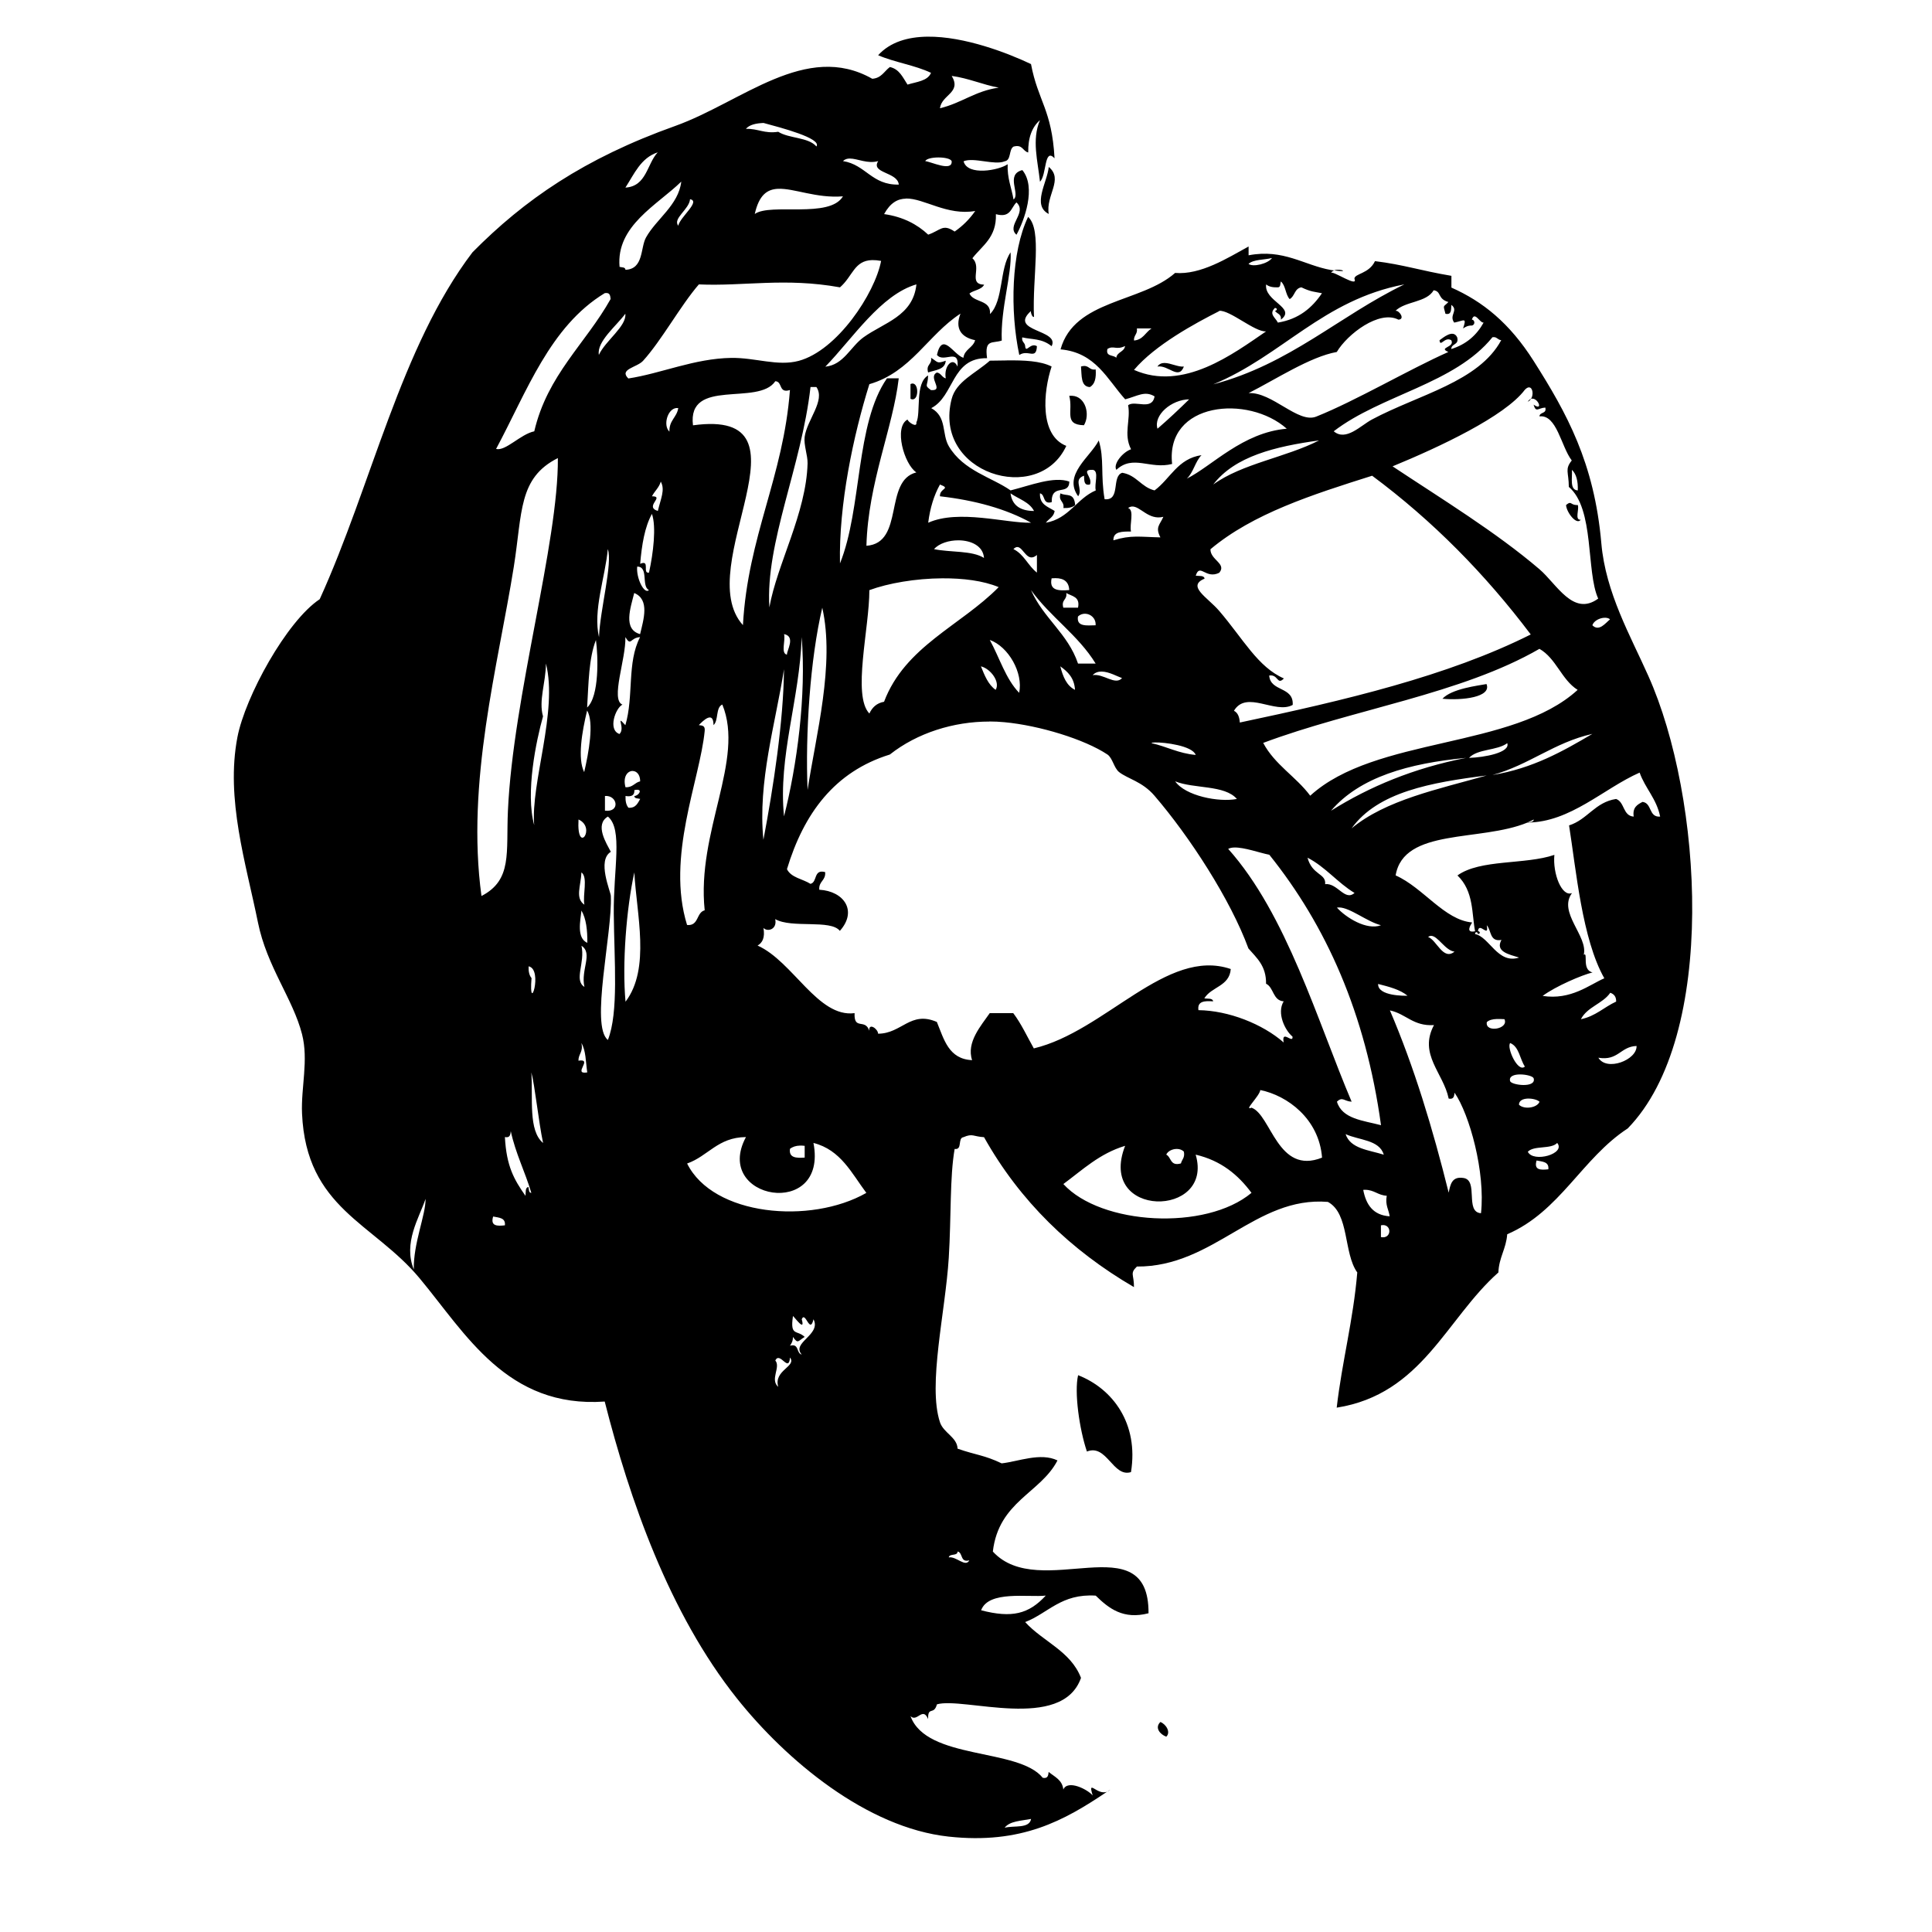 <?xml version="1.0" encoding="UTF-8" standalone="no"?>
<!-- Created with Inkscape (http://www.inkscape.org/) -->
<svg xmlns:dc="http://purl.org/dc/elements/1.1/" xmlns:cc="http://creativecommons.org/ns#" xmlns:rdf="http://www.w3.org/1999/02/22-rdf-syntax-ns#" xmlns:svg="http://www.w3.org/2000/svg" xmlns="http://www.w3.org/2000/svg" version="1.0" width="100%" height="100%" viewBox="0 0 48 48" id="Layer_1" xml:space="preserve" style="overflow:visible">
<defs id="defs261" />
<path d="m 23.042,0.911 c -0.483,0.006 -0.924,0.130 -1.225,0.461 0.406,0.177 0.919,0.248 1.314,0.438 -0.086,0.206 -0.362,0.222 -0.584,0.292 C 22.431,1.927 22.348,1.718 22.109,1.665 21.969,1.768 21.899,1.942 21.671,1.957 20.024,1.022 18.430,2.536 16.779,3.128 14.511,3.936 13.025,4.968 11.739,6.268 9.951,8.619 9.237,12.043 7.943,14.887 7.122,15.432 6.091,17.310 5.898,18.318 c -0.294,1.536 0.212,3.129 0.511,4.601 0.222,1.097 0.869,1.894 1.095,2.775 0.166,0.649 -0.028,1.320 0,1.972 0.104,2.359 1.771,2.712 2.919,4.090 1.148,1.378 2.173,3.236 4.601,3.065 0.616,2.421 1.596,5.256 3.286,7.377 1.220,1.531 3.219,3.211 5.259,3.432 1.808,0.196 2.871,-0.397 3.937,-1.116 -0.248,0.102 -0.492,-0.336 -0.358,0.093 -0.138,-0.158 -0.625,-0.397 -0.730,-0.146 -0.025,-0.242 -0.218,-0.316 -0.365,-0.438 -0.008,0.089 -0.021,0.172 -0.146,0.146 -0.601,-0.749 -2.888,-0.435 -3.286,-1.533 0.163,0.165 0.301,-0.246 0.438,0.073 -0.009,-0.330 0.142,-0.083 0.219,-0.365 0.653,-0.192 3.107,0.687 3.579,-0.657 -0.256,-0.668 -0.947,-0.902 -1.387,-1.387 0.578,-0.225 0.895,-0.711 1.753,-0.657 0.327,0.321 0.687,0.600 1.312,0.438 0.013,-2.236 -2.710,-0.267 -3.868,-1.533 0.145,-1.247 1.186,-1.451 1.606,-2.264 -0.422,-0.204 -0.976,0.028 -1.387,0.073 -0.435,-0.208 -0.630,-0.203 -1.095,-0.365 -0.011,-0.286 -0.350,-0.390 -0.438,-0.657 -0.307,-0.931 0.135,-2.733 0.219,-4.088 0.063,-1.027 0.023,-2.001 0.146,-2.702 0.201,0.031 0.068,-0.272 0.219,-0.292 0.231,-0.100 0.244,-0.015 0.511,0 0.892,1.590 2.156,2.811 3.725,3.725 0.003,-0.317 -0.109,-0.335 0.073,-0.511 1.914,0.011 2.942,-1.752 4.745,-1.606 0.538,0.289 0.384,1.271 0.730,1.753 -0.100,1.190 -0.377,2.203 -0.511,3.359 2.123,-0.335 2.714,-2.204 4.017,-3.359 0.014,-0.374 0.193,-0.586 0.219,-0.949 1.310,-0.563 1.859,-1.890 2.994,-2.629 2.242,-2.299 1.860,-8.240 0.511,-11.246 C 40.513,15.804 39.892,14.730 39.785,13.500 39.610,11.494 38.926,10.265 38.105,8.971 37.500,8.017 36.833,7.489 36.060,7.145 l 0,-0.292 C 35.288,6.723 34.868,6.574 34.161,6.488 c -0.150,0.319 -0.511,0.306 -0.511,0.438 0.106,0.235 -0.542,-0.213 -0.584,-0.146 0.019,-0.030 0.050,-0.050 0.084,-0.061 -0.028,-0.004 -0.048,-0.005 -0.084,-0.011 -0.664,-0.117 -1.179,-0.532 -2.045,-0.365 l 0,-0.219 c -0.524,0.287 -1.191,0.710 -1.826,0.657 -0.839,0.743 -2.503,0.660 -2.846,1.899 0.871,0.078 1.157,0.741 1.606,1.241 0.305,-0.079 0.487,-0.221 0.730,-0.073 -0.062,0.365 -0.486,0.087 -0.657,0.219 0.069,0.365 -0.122,0.717 0.073,1.095 -0.209,0.071 -0.453,0.370 -0.365,0.511 0.416,-0.388 0.835,-0.004 1.385,-0.146 -0.170,-1.541 1.889,-1.727 2.848,-0.876 -1.097,0.095 -1.851,0.923 -2.483,1.241 0.164,-0.152 0.208,-0.424 0.365,-0.584 -0.593,0.087 -0.774,0.586 -1.166,0.876 -0.332,-0.080 -0.447,-0.380 -0.803,-0.438 -0.276,0.088 -0.030,0.699 -0.438,0.657 -0.105,-0.609 -0.003,-1.001 -0.146,-1.460 -0.200,0.403 -0.898,0.852 -0.511,1.387 0.131,-0.184 -0.138,-0.414 0.146,-0.511 0.006,0.114 -0.009,0.253 0.146,0.219 0.079,-0.186 -0.249,-0.375 0.073,-0.365 0.163,0.031 0.029,0.359 0.073,0.511 -0.477,0.203 -0.662,0.701 -1.241,0.803 0.072,-0.097 0.197,-0.143 0.219,-0.292 -0.162,-0.105 -0.380,-0.155 -0.365,-0.438 0.140,0.029 0.057,0.283 0.292,0.219 -0.012,-0.482 0.428,-0.145 0.438,-0.511 -0.385,-0.140 -0.970,0.096 -1.460,0.219 -0.467,-0.327 -1.171,-0.486 -1.533,-1.095 -0.182,-0.306 -0.042,-0.731 -0.438,-0.949 0.578,-0.297 0.496,-1.256 1.387,-1.241 -0.070,-0.484 0.137,-0.360 0.365,-0.438 -0.034,-0.789 0.254,-1.644 0.219,-2.191 -0.280,0.401 -0.171,1.192 -0.511,1.533 0.028,-0.368 -0.407,-0.274 -0.511,-0.511 0.109,-0.085 0.298,-0.090 0.365,-0.219 -0.416,-0.014 -0.040,-0.429 -0.292,-0.657 0.244,-0.315 0.604,-0.515 0.584,-1.095 0.370,0.102 0.373,-0.162 0.511,-0.292 0.279,0.256 -0.262,0.576 0,0.803 0.192,-0.346 0.500,-1.179 0.146,-1.606 -0.430,0.109 -0.041,0.600 -0.219,0.730 -0.049,-0.291 -0.159,-0.522 -0.146,-0.876 -0.217,0.153 -0.999,0.297 -1.095,-0.073 0.252,-0.107 0.770,0.107 1.022,0 0.167,-0.027 0.097,-0.292 0.219,-0.365 0.232,-0.062 0.225,0.114 0.365,0.146 -0.006,-0.371 0.096,-0.633 0.292,-0.803 -0.209,0.489 -0.053,1.019 0,1.529 0.170,-0.159 0.099,-0.860 0.362,-0.582 C 26.133,2.720 25.789,2.514 25.615,1.592 25.048,1.323 23.966,0.900 23.042,0.911 z m 2.793,3.599 c -7.85e-4,7.134e-4 -0.001,0.001 -0.002,0.002 l 0.002,0.002 c -1.55e-4,-0.001 1.57e-4,-0.003 0,-0.004 z m 7.313,2.207 c 0.400,0.060 0.161,-0.054 0,0 z M 23.645,1.886 c 0.427,0.059 0.758,0.215 1.168,0.292 -0.578,0.078 -0.928,0.386 -1.460,0.511 0.042,-0.339 0.544,-0.384 0.292,-0.803 z M 18.970,3.055 c 0.429,0.116 1.454,0.382 1.314,0.584 -0.203,-0.235 -0.681,-0.194 -0.949,-0.365 -0.345,0.053 -0.501,-0.082 -0.803,-0.073 0.089,-0.104 0.251,-0.138 0.438,-0.146 z m -2.629,0.730 c -0.270,0.289 -0.275,0.844 -0.803,0.876 0.220,-0.338 0.381,-0.738 0.803,-0.876 z m 6.975,0.127 c 0.150,0 0.300,0.030 0.328,0.091 0.023,0.275 -0.505,0.017 -0.657,0 0.027,-0.060 0.178,-0.091 0.328,-0.091 z m -2.204,0.027 c 0.191,-0.001 0.445,0.140 0.707,0.063 -0.196,0.307 0.484,0.267 0.511,0.584 -0.673,0.016 -0.818,-0.495 -1.387,-0.584 0.047,-0.046 0.105,-0.063 0.168,-0.063 z m 4.944,0.209 c -0.038,0.390 -0.423,0.951 0,1.168 -0.081,-0.461 0.375,-0.859 0,-1.168 z m -9.130,0.365 c -0.069,0.584 -0.619,0.926 -0.876,1.387 -0.142,0.255 -0.055,0.787 -0.511,0.803 -0.002,-0.071 -0.089,-0.056 -0.146,-0.073 -0.092,-1.021 0.941,-1.538 1.533,-2.118 z m 2.401,0.178 c 0.397,-0.019 0.953,0.241 1.616,0.187 -0.332,0.559 -1.795,0.158 -2.191,0.438 0.105,-0.467 0.303,-0.612 0.575,-0.625 z m 3.181,0.241 c 0.451,-0.007 1.021,0.432 1.721,0.310 -0.139,0.201 -0.310,0.371 -0.511,0.511 C 23.419,5.551 23.373,5.722 23.061,5.830 22.785,5.571 22.433,5.386 21.965,5.319 22.122,5.035 22.303,4.939 22.508,4.935 z m -5.364,0.018 c 0.274,0.047 -0.253,0.447 -0.292,0.657 -0.147,-0.176 0.272,-0.405 0.292,-0.657 z m 8.399,0.438 c -0.420,0.874 -0.452,2.339 -0.219,3.432 0.220,-0.149 0.421,0.134 0.438,-0.219 -0.166,-0.100 -0.274,0.188 -0.292,0 -0.003,-0.093 -0.093,-0.101 -0.073,-0.219 0.244,0.058 0.486,0.021 0.730,0.219 0.214,-0.420 -1.089,-0.357 -0.511,-0.876 -0.019,0.017 0.030,0.175 0.073,0.146 -0.045,-1.005 0.211,-2.154 -0.146,-2.483 z m 6.060,1.022 c -0.101,0.143 -0.473,0.234 -0.584,0.146 0.128,-0.115 0.389,-0.097 0.584,-0.146 z m -9.933,0.052 c 0.064,-0.001 0.137,0.005 0.221,0.020 -0.156,0.814 -1.093,2.226 -2.045,2.483 -0.527,0.142 -1.078,-0.082 -1.679,-0.073 -0.915,0.014 -1.742,0.387 -2.556,0.511 -0.240,-0.232 0.215,-0.273 0.365,-0.438 0.464,-0.511 0.928,-1.368 1.387,-1.899 1.116,0.050 2.137,-0.174 3.506,0.073 0.320,-0.277 0.350,-0.666 0.801,-0.677 z m 10.152,0.531 c 0.121,0.097 0.113,0.324 0.219,0.438 0.128,-0.066 0.120,-0.268 0.292,-0.292 0.239,0.114 0.322,0.108 0.511,0.146 -0.245,0.362 -0.573,0.644 -1.095,0.730 -0.064,-0.128 -0.231,-0.212 -0.073,-0.365 0.082,0.013 0.040,0.073 0,0.073 0.047,0.074 0.167,0.075 0.146,0.219 0.398,-0.295 -0.421,-0.455 -0.365,-0.876 0.065,0.056 0.165,0.078 0.292,0.073 0.071,-0.002 0.056,-0.089 0.073,-0.146 z m -9.054,0.073 c -0.082,0.790 -0.811,0.951 -1.314,1.314 -0.325,0.235 -0.493,0.685 -0.949,0.730 0.682,-0.704 1.377,-1.787 2.264,-2.045 z m 12.122,0 c -1.623,0.786 -2.841,1.979 -4.747,2.483 1.705,-0.704 2.722,-2.098 4.747,-2.483 z m 0.730,0.146 c 0.198,0.028 0.089,0.213 0.365,0.292 -0.135,0.140 -0.133,0.057 -0.073,0.292 0.155,0.034 0.139,-0.104 0.146,-0.219 l 0.002,0 c 0.184,0.138 -0.069,0.255 0.070,0.438 0.241,-0.047 0.318,-0.147 0.219,0.146 0.058,-0.038 0.118,-0.076 0.219,-0.073 0.091,-0.018 0.073,-0.145 0,-0.146 0.071,-0.223 0.194,0.083 0.292,0.073 -0.173,0.313 -0.432,0.541 -0.803,0.657 9.5e-4,-0.145 0.199,-0.092 0.146,-0.292 -0.101,-0.212 -0.360,0.020 -0.438,0.073 0.017,0.188 0.125,-0.100 0.292,0 0.096,0.183 -0.340,0.177 -0.073,0.292 -0.956,0.423 -2.315,1.221 -3.284,1.606 -0.447,0.178 -1.098,-0.618 -1.679,-0.584 0.678,-0.343 1.529,-0.904 2.191,-1.022 0.262,-0.443 1.055,-1.050 1.531,-0.803 0.178,-0.008 0.015,-0.241 -0.073,-0.219 0.244,-0.242 0.770,-0.203 0.949,-0.511 z m -20.552,0.068 c 0.085,-7.039e-4 0.095,0.072 0.102,0.150 -0.620,1.107 -1.570,1.884 -1.896,3.286 -0.343,0.071 -0.714,0.500 -0.949,0.438 0.765,-1.425 1.336,-3.043 2.700,-3.871 0.015,-0.003 0.031,-0.004 0.043,-0.004 z m 15.222,0.442 c 0.272,-0.021 0.884,0.531 1.166,0.511 C 30.639,8.790 29.398,9.732 28.174,9.190 28.698,8.570 29.694,8.032 30.292,7.729 z m -14.754,0.073 c 0.038,0.308 -0.496,0.670 -0.657,1.022 -0.060,-0.330 0.441,-0.725 0.657,-1.022 z m 8.326,0 c -0.144,0.371 0.023,0.587 0.365,0.657 -0.052,0.190 -0.263,0.223 -0.292,0.438 -0.251,-0.084 -0.522,-0.664 -0.657,-0.073 0.163,0.211 0.559,-0.187 0.511,0.292 -0.108,-0.261 -0.347,-0.022 -0.292,0.292 -0.095,-0.025 -0.114,-0.128 -0.219,-0.146 -0.239,0.118 0.195,0.458 -0.146,0.438 -0.182,-0.129 -0.078,-0.093 -0.073,-0.365 -0.333,0.191 -0.174,0.929 -0.292,1.168 0.022,0.148 -0.211,-0.014 -0.219,-0.073 -0.348,0.187 -0.085,1.114 0.219,1.314 -0.818,0.203 -0.287,1.755 -1.241,1.823 0.042,-1.569 0.662,-2.932 0.803,-4.161 l -0.292,0 c -0.789,1.133 -0.615,3.229 -1.168,4.599 -0.031,-1.467 0.330,-3.172 0.730,-4.453 1.037,-0.301 1.452,-1.225 2.264,-1.753 z m 4.382,0.365 0.365,0 C 28.457,8.257 28.400,8.442 28.174,8.460 28.164,8.329 28.263,8.306 28.247,8.168 z m 8.874,0.216 c 0.081,0.003 0.098,0.071 0.180,0.075 -0.561,1.040 -2.051,1.351 -3.213,1.972 -0.282,0.150 -0.646,0.550 -0.949,0.292 1.184,-0.909 3.009,-1.178 3.944,-2.337 0.014,-0.002 0.027,-0.002 0.038,-0.002 z m -9.166,0.221 c -0.021,0.149 -0.197,0.143 -0.219,0.292 -0.068,-0.077 -0.269,-0.022 -0.219,-0.219 0.154,-0.096 0.215,0.036 0.438,-0.073 z m -4.820,0.292 c 0.029,0.176 -0.133,0.158 -0.073,0.365 0.178,-0.064 0.420,-0.065 0.438,-0.292 -0.229,0.081 -0.192,0.034 -0.365,-0.073 z m 1.885,0.066 c -0.141,0.001 -0.283,0.005 -0.424,0.006 -0.368,0.323 -0.837,0.517 -0.949,0.949 -0.480,1.851 2.156,2.667 2.848,1.168 -0.670,-0.262 -0.573,-1.344 -0.365,-1.972 -0.278,-0.141 -0.685,-0.156 -1.109,-0.152 z m 3.914,0.063 c -0.069,1.87e-4 -0.130,0.023 -0.175,0.089 0.272,-0.046 0.525,0.344 0.657,0 -0.138,0.017 -0.329,-0.089 -0.481,-0.089 z m -2.008,0.075 c -0.019,0.001 -0.040,0.006 -0.066,0.013 0.021,0.222 -0.011,0.498 0.219,0.511 0.127,-0.067 0.161,-0.228 0.146,-0.438 -0.153,0.026 -0.161,-0.096 -0.299,-0.086 z m -7.662,0.378 c 0.188,0.006 0.076,0.312 0.365,0.219 -0.164,2.172 -1.045,3.626 -1.168,5.841 -1.309,-1.448 1.925,-5.398 -1.241,-4.964 -0.146,-1.192 1.623,-0.469 2.045,-1.095 z m 3.398,0.059 c -0.012,0.001 -0.024,0.006 -0.038,0.013 l 0,0.365 c 0.210,0.104 0.222,-0.406 0.038,-0.378 z m -2.522,0.086 0.146,0 c 0.232,0.332 -0.237,0.817 -0.292,1.241 -0.025,0.200 0.078,0.458 0.073,0.657 -0.034,1.239 -0.761,2.507 -0.949,3.576 -0.103,-1.606 0.797,-3.494 1.022,-5.475 z m 17.847,0.009 c 0.094,-0.007 0.124,0.175 0.054,0.285 0.164,-0.056 0.324,0.323 0.063,0.143 0.063,0.212 0.109,0.082 0.292,0.073 0.040,0.161 -0.139,0.104 -0.146,0.219 0.432,-0.052 0.537,0.748 0.803,1.095 -0.179,0.225 -0.075,0.280 -0.073,0.657 0.644,0.543 0.425,2.106 0.730,2.775 -0.621,0.456 -1.032,-0.365 -1.460,-0.730 -1.083,-0.925 -2.428,-1.745 -3.649,-2.556 1.161,-0.478 2.787,-1.240 3.284,-1.899 0.038,-0.041 0.072,-0.061 0.100,-0.063 z m 0.054,0.285 c -0.027,0.009 -0.056,0.031 -0.082,0.070 0.035,-0.013 0.062,-0.040 0.082,-0.070 z m -11.403,-0.077 c -0.022,-0.001 -0.046,-7.14e-4 -0.070,0.002 0.104,0.380 -0.148,0.716 0.365,0.730 0.159,-0.263 0.043,-0.716 -0.294,-0.732 z m 2.923,0.075 C 29.296,10.166 29.032,10.414 28.758,10.651 28.651,10.323 29.097,9.921 29.561,9.921 z M 16.806,10.137 c 0.015,-0.001 0.029,0 0.045,0.002 -0.035,0.232 -0.230,0.305 -0.219,0.584 -0.162,-0.145 -0.054,-0.564 0.173,-0.586 z m 15.966,0.805 c -0.820,0.421 -1.909,0.574 -2.629,1.095 0.539,-0.702 1.538,-0.944 2.629,-1.095 z M 13.860,11.381 c 0.017,2.105 -1.112,5.915 -1.241,8.765 -0.047,1.038 0.114,1.716 -0.657,2.115 -0.386,-2.837 0.411,-5.723 0.803,-8.178 0.215,-1.352 0.110,-2.209 1.095,-2.702 z m 25.194,0.292 c 0.112,0.106 0.153,0.284 0.146,0.511 -0.208,-0.010 -0.133,-0.304 -0.146,-0.511 z m -4.966,0.146 0.002,0 c 1.508,1.120 2.810,2.445 3.941,3.944 -2.063,1.035 -4.626,1.638 -7.228,2.188 -0.010,-0.136 -0.048,-0.244 -0.146,-0.292 0.312,-0.523 1.028,0.094 1.460,-0.146 0.027,-0.465 -0.556,-0.320 -0.584,-0.730 0.229,-0.036 0.193,0.251 0.365,0.073 -0.648,-0.283 -1.012,-0.984 -1.606,-1.677 -0.293,-0.342 -0.815,-0.614 -0.365,-0.803 -0.011,-0.085 -0.133,-0.061 -0.219,-0.073 0.102,-0.325 0.245,0.097 0.584,-0.073 0.191,-0.228 -0.223,-0.317 -0.219,-0.584 1.058,-0.888 2.535,-1.358 4.015,-1.826 z m -17.671,0.146 c 0.112,0.206 0,0.418 -0.073,0.730 -0.347,-0.109 0.183,-0.365 -0.146,-0.365 0.065,-0.129 0.176,-0.213 0.219,-0.365 z m 6.936,0.073 c 0.287,0.109 -0.013,0.086 0,0.292 0.872,0.100 1.637,0.310 2.264,0.657 -0.617,0.016 -1.795,-0.340 -2.556,0 0.046,-0.368 0.144,-0.682 0.292,-0.949 z m 1.753,0.219 c 0.200,0.140 0.468,0.213 0.584,0.438 -0.339,-0.001 -0.544,-0.137 -0.584,-0.438 z m 1.241,0 c -0.059,0.205 0.102,0.189 0.073,0.365 0.127,0.005 0.227,-0.016 0.292,-0.073 -0.025,-0.328 -0.218,-0.211 -0.365,-0.292 z m 12.663,0.239 c -0.022,-0.004 -0.048,0.006 -0.102,0.052 0.012,0.186 0.264,0.508 0.365,0.365 -0.158,0.012 -0.033,-0.259 -0.073,-0.365 -0.124,0.004 -0.151,-0.045 -0.189,-0.052 z m -10.892,0.089 c 0.210,-0.020 0.413,0.348 0.785,0.255 -0.087,0.201 -0.207,0.256 -0.073,0.511 -0.509,-0.011 -0.731,-0.063 -1.168,0.073 -0.006,-0.225 0.220,-0.217 0.438,-0.219 -0.044,-0.174 0.091,-0.530 -0.073,-0.584 0.030,-0.021 0.061,-0.033 0.091,-0.036 z m -11.921,0.182 c 0.112,0.319 0.034,0.979 -0.073,1.460 -0.175,0.028 0.040,-0.332 -0.219,-0.219 0.040,-0.471 0.111,-0.911 0.292,-1.241 z m 7.621,0.657 c 0.309,0.003 0.609,0.139 0.629,0.438 -0.297,-0.189 -0.839,-0.134 -1.241,-0.219 0.123,-0.142 0.370,-0.221 0.611,-0.219 z m 1.472,0.168 c 0.145,0.026 0.236,0.402 0.472,0.196 l 0,0.438 c -0.220,-0.169 -0.321,-0.457 -0.584,-0.584 0.041,-0.042 0.078,-0.056 0.111,-0.050 z m -10.189,0.050 c 0.124,0.353 -0.193,1.501 -0.219,2.188 -0.155,-0.667 0.157,-1.496 0.219,-2.188 z m 0.730,0.435 c 0.292,-1.45e-4 0.096,0.488 0.292,0.584 -0.119,0.114 -0.322,-0.307 -0.292,-0.584 z m 10.392,0.287 c 0.212,4.21e-4 0.333,0.092 0.342,0.296 -0.262,0.019 -0.504,0.018 -0.438,-0.292 0.034,-0.003 0.065,-0.004 0.095,-0.004 z m -2.812,0.004 c 0.514,-0.003 1.018,0.059 1.401,0.219 -0.941,0.957 -2.327,1.470 -2.848,2.848 -0.185,0.033 -0.295,0.142 -0.365,0.292 -0.429,-0.448 0.001,-2.12 0,-3.065 0.469,-0.173 1.150,-0.290 1.812,-0.294 z m 2.204,0.292 c 0.478,0.666 1.171,1.117 1.606,1.826 l -0.438,0 c -0.251,-0.746 -0.865,-1.131 -1.168,-1.826 z m -9.858,0.073 c 0.391,0.162 0.232,0.659 0.146,1.022 -0.431,-0.121 -0.237,-0.653 -0.146,-1.022 z m 10.734,0 c 0.136,0.082 0.351,0.086 0.292,0.365 l -0.365,0 c -0.059,-0.205 0.102,-0.189 0.073,-0.365 z m -6.062,0.365 c 0.317,1.405 -0.159,3.170 -0.365,4.528 -0.058,-1.397 0.063,-3.247 0.365,-4.528 z m 6.534,0.150 c 0.138,0.004 0.269,0.118 0.257,0.287 -0.222,0.003 -0.480,0.042 -0.438,-0.219 0.052,-0.049 0.117,-0.070 0.180,-0.068 z m 12.871,0.102 c 0.067,-0.008 0.130,0.002 0.166,0.038 -0.117,0.096 -0.273,0.312 -0.438,0.146 0.032,-0.100 0.158,-0.170 0.271,-0.184 z m -20.355,0.404 c 0.299,0.058 0.061,0.419 0.073,0.511 -0.162,-0.031 -0.029,-0.360 -0.073,-0.511 z m 0.438,0.073 c 0.118,1.457 -0.117,3.194 -0.438,4.455 -0.151,-1.490 0.392,-2.918 0.438,-4.455 z m -4.380,0.002 c 0.145,0.240 0.115,0.015 0.365,0 -0.330,0.636 -0.152,1.465 -0.365,2.188 -0.263,-0.292 0.010,0.070 -0.146,0.219 -0.297,-0.101 -0.097,-0.647 0.073,-0.730 -0.303,-0.121 0.092,-1.140 0.073,-1.677 z m 9.054,0.070 c 0.466,0.167 0.834,0.819 0.730,1.314 -0.335,-0.345 -0.488,-0.874 -0.730,-1.314 z m -9.785,0.002 c 0.055,0.397 0.087,1.399 -0.219,1.677 0.036,-0.596 0.040,-1.223 0.219,-1.677 z m 23.441,0.219 c 0.418,0.238 0.546,0.766 0.949,1.020 -1.614,1.476 -5.028,1.153 -6.644,2.629 -0.352,-0.474 -0.883,-0.771 -1.168,-1.312 2.231,-0.836 4.919,-1.213 6.863,-2.337 z m -24.683,0.365 c 0.301,1.193 -0.383,2.974 -0.292,4.015 -0.222,-0.810 0.051,-2.102 0.219,-2.702 -0.112,-0.399 0.067,-0.823 0.073,-1.312 z m 10.807,0.070 c 0.242,0.059 0.486,0.391 0.365,0.584 -0.185,-0.131 -0.274,-0.358 -0.365,-0.584 z m 1.972,0 c 0.183,0.132 0.348,0.284 0.365,0.584 -0.211,-0.105 -0.300,-0.331 -0.365,-0.584 z m -6.865,0.073 c -0.010,1.279 -0.266,2.947 -0.511,4.236 -0.146,-1.437 0.305,-2.908 0.511,-4.236 z m 7.893,0.057 c 0.183,0.002 0.391,0.123 0.506,0.162 -0.172,0.191 -0.460,-0.119 -0.730,-0.073 0.062,-0.068 0.140,-0.090 0.223,-0.089 z m 9.561,0.310 c -0.214,0.040 -0.864,0.115 -1.095,0.365 0.486,0.046 1.228,-0.036 1.095,-0.365 z m -18.986,0.509 c 0.565,1.375 -0.645,3.159 -0.438,5.112 -0.213,0.054 -0.141,0.394 -0.438,0.365 -0.525,-1.694 0.319,-3.599 0.438,-4.820 0.012,-0.125 -0.045,-0.136 -0.146,-0.146 0.109,-0.113 0.365,-0.365 0.365,0 0.130,-0.113 0.048,-0.438 0.219,-0.511 z m -3.359,0.148 c 0.178,0.300 0.039,1.052 -0.073,1.531 -0.168,-0.332 -0.057,-0.997 0.073,-1.531 z m 9.993,0.273 c 0.126,1.23e-4 0.251,0.006 0.376,0.018 0.868,0.081 1.991,0.425 2.556,0.801 0.131,0.087 0.163,0.336 0.292,0.438 0.210,0.166 0.575,0.234 0.876,0.584 0.876,1.019 1.890,2.580 2.337,3.798 0.203,0.234 0.444,0.431 0.438,0.876 0.196,0.095 0.165,0.418 0.438,0.438 -0.178,0.288 0.031,0.720 0.219,0.876 0.021,0.195 -0.282,-0.194 -0.219,0.146 -0.521,-0.457 -1.367,-0.794 -2.118,-0.803 -0.033,-0.228 0.156,-0.233 0.365,-0.219 -0.011,-0.085 -0.133,-0.061 -0.219,-0.073 0.171,-0.291 0.626,-0.298 0.657,-0.730 -1.594,-0.544 -3.116,1.549 -4.893,1.972 -0.167,-0.295 -0.311,-0.613 -0.511,-0.876 l -0.584,0 c -0.213,0.309 -0.587,0.724 -0.438,1.168 -0.583,-0.025 -0.699,-0.518 -0.876,-0.949 -0.658,-0.285 -0.869,0.290 -1.460,0.292 1.46e-4,-0.117 -0.237,-0.286 -0.219,-0.073 -0.101,-0.316 -0.384,-5.84e-4 -0.365,-0.438 -0.911,0.119 -1.529,-1.285 -2.410,-1.679 0.123,-0.070 0.187,-0.201 0.146,-0.438 0.101,0.107 0.347,0.037 0.292,-0.219 0.408,0.236 1.379,5.11e-4 1.606,0.292 0.444,-0.495 0.103,-0.988 -0.511,-1.022 -0.019,-0.213 0.165,-0.224 0.146,-0.438 -0.298,-0.079 -0.186,0.251 -0.365,0.292 -0.193,-0.123 -0.480,-0.152 -0.584,-0.365 0.418,-1.382 1.181,-2.422 2.556,-2.848 0.681,-0.538 1.586,-0.820 2.472,-0.819 z m 14.982,0.308 c -0.735,0.433 -1.480,0.857 -2.483,1.022 0.916,-0.251 1.530,-0.807 2.483,-1.022 z M 28.692,18.446 c 0.238,-0.007 0.934,0.081 1.015,0.310 -0.425,-0.037 -0.718,-0.208 -1.095,-0.292 -0.007,-0.011 0.024,-0.016 0.079,-0.018 z m 8.755,0.018 c 0.084,0.232 -0.567,0.355 -0.949,0.365 0.210,-0.228 0.699,-0.177 0.949,-0.365 z m -1.022,0.365 c -1.302,0.255 -2.400,0.714 -3.357,1.314 0.718,-0.839 1.934,-1.179 3.357,-1.314 z m -20.709,0.326 c 0.095,-3.8e-4 0.189,0.083 0.189,0.257 -0.139,0.031 -0.183,0.157 -0.365,0.146 -0.070,-0.264 0.053,-0.403 0.175,-0.404 z m 25.019,0.038 c 0.140,0.394 0.421,0.649 0.511,1.095 -0.290,0.023 -0.197,-0.337 -0.438,-0.365 -0.127,0.066 -0.253,0.135 -0.219,0.365 -0.273,-0.018 -0.221,-0.362 -0.438,-0.438 -0.526,0.081 -0.707,0.510 -1.168,0.657 0.175,1.105 0.325,2.828 0.876,3.798 -0.369,0.159 -0.828,0.548 -1.533,0.438 0.328,-0.242 0.974,-0.518 1.241,-0.584 -0.279,-0.058 -0.100,-0.516 -0.219,-0.438 0.111,-0.463 -0.649,-1.053 -0.292,-1.533 -0.253,0.103 -0.483,-0.482 -0.438,-0.949 -0.725,0.248 -1.842,0.103 -2.408,0.511 0.410,0.392 0.353,0.953 0.438,1.387 -0.242,0.050 -0.117,-0.150 -0.073,-0.219 -0.688,-0.058 -1.216,-0.865 -1.899,-1.168 l -0.002,0 c 0.198,-1.187 2.109,-0.830 3.275,-1.314 1.067,-0.006 1.891,-0.846 2.787,-1.241 z m -3.798,0.073 c -1.213,0.344 -2.506,0.608 -3.357,1.314 0.651,-0.905 1.973,-1.140 3.357,-1.314 z m -7.740,0.146 c 0.467,0.189 1.230,0.084 1.533,0.438 -0.454,0.088 -1.283,-0.078 -1.533,-0.438 z m -13.364,0.209 c 0.134,0.002 0.024,0.154 -0.073,0.155 0.002,0.071 0.089,0.056 0.146,0.073 -0.063,0.106 -0.109,0.231 -0.292,0.219 -0.056,-0.065 -0.078,-0.164 -0.073,-0.292 0.146,0.024 0.228,-0.014 0.219,-0.146 0.030,-0.006 0.053,-0.009 0.073,-0.009 z m -0.803,0.155 c 0.312,-0.026 0.387,0.411 0,0.365 l 0,-0.365 z m 0.073,0.511 c 0.378,0.315 0.135,1.311 0.146,2.410 0.011,1.181 0.124,2.458 -0.146,3.140 -0.444,-0.347 0.114,-2.648 0.073,-3.579 -0.005,-0.112 -0.350,-0.883 0,-1.095 -0.106,-0.205 -0.411,-0.674 -0.073,-0.876 z m -0.730,0.073 c 0.456,0.205 -0.051,0.907 0,0 z m 23.734,0 c -0.008,0.064 -0.077,0.066 -0.148,0.068 0.050,-0.021 0.100,-0.043 0.148,-0.068 z m -7.445,0.696 c 0.252,-0.008 0.639,0.135 0.874,0.180 1.409,1.755 2.392,3.938 2.775,6.719 -0.441,-0.117 -0.966,-0.153 -1.095,-0.584 0.139,-0.136 0.183,-0.007 0.365,0 -0.848,-1.996 -1.612,-4.653 -3.067,-6.281 0.040,-0.021 0.090,-0.032 0.148,-0.034 z m 1.823,0.253 c 0.449,0.231 0.743,0.619 1.168,0.876 -0.242,0.214 -0.424,-0.253 -0.730,-0.219 0.027,-0.270 -0.321,-0.219 -0.438,-0.657 z m -18.039,0.365 c 0.167,0.124 0.026,0.557 0.073,0.803 -0.235,-0.162 -0.089,-0.462 -0.073,-0.803 z m 1.314,0 c 0.052,1.027 0.409,2.385 -0.219,3.213 -0.086,-0.943 0.021,-2.311 0.219,-3.213 z m 17.507,0.871 c 0.275,0.001 0.695,0.355 1.043,0.442 -0.356,0.135 -0.875,-0.194 -1.095,-0.438 0.017,-0.003 0.034,-0.004 0.052,-0.004 z m -18.821,0.077 c 0.116,0.199 0.150,0.482 0.146,0.803 -0.274,-0.123 -0.171,-0.555 -0.146,-0.803 z m 22.492,0.365 c 0.118,0.125 0.067,0.419 0.365,0.365 -0.160,0.290 0.184,0.359 0.438,0.438 -0.529,0.173 -0.737,-0.516 -1.095,-0.584 0.013,-0.083 0.073,-0.040 0.073,0 0.082,-0.013 0.040,-0.073 0,-0.073 0.029,-0.246 0.283,0.194 0.219,-0.146 z m -1.385,0.264 c 0.172,-0.003 0.353,0.365 0.584,0.392 -0.284,0.231 -0.441,-0.287 -0.657,-0.365 0.024,-0.017 0.048,-0.026 0.073,-0.027 z m -21.106,0.246 c 0.293,0.191 -0.024,0.592 0.073,1.022 -0.269,-0.168 0.022,-0.595 -0.073,-1.022 z m -1.314,0.511 c 0.372,0.074 -0.004,1.252 0.073,0.292 -0.056,-0.065 -0.078,-0.165 -0.073,-0.292 z m 21.106,0.438 c 0.270,0.069 0.543,0.138 0.730,0.292 -0.055,0.003 -0.742,0.015 -0.730,-0.292 z m 5.768,0.219 c 0.089,0.031 0.149,0.093 0.146,0.219 -0.300,0.137 -0.512,0.364 -0.876,0.438 0.156,-0.306 0.541,-0.384 0.730,-0.657 z m -5.475,0.438 c 0.401,0.085 0.576,0.397 1.095,0.365 -0.390,0.726 0.235,1.189 0.365,1.826 0.124,0.026 0.137,-0.056 0.146,-0.146 0.373,0.540 0.769,1.977 0.657,2.994 -0.410,-0.027 -0.051,-0.824 -0.438,-0.876 -0.287,-0.044 -0.323,0.163 -0.365,0.365 -0.397,-1.598 -0.861,-3.131 -1.460,-4.528 z m 2.652,0.214 c 0.061,-0.002 0.126,7.14e-4 0.194,0.004 0.114,0.250 -0.489,0.346 -0.438,0.073 0.054,-0.052 0.142,-0.073 0.244,-0.077 z M 14.444,25.914 c 0.113,0.178 0.108,0.475 0.146,0.730 -0.382,0.060 0.163,-0.352 -0.219,-0.292 -0.001,-0.172 0.125,-0.215 0.073,-0.438 z m 23.076,0 c 0.224,0.091 0.238,0.394 0.365,0.584 -0.171,0.165 -0.460,-0.473 -0.365,-0.584 z m 3.140,0.073 c 0.013,0.349 -0.745,0.639 -0.949,0.292 0.496,0.083 0.547,-0.279 0.949,-0.292 z m -27.459,0.657 c 0.085,0.304 0.180,1.231 0.292,1.753 -0.373,-0.307 -0.249,-1.113 -0.292,-1.753 z m 24.569,0.050 c 0.150,3.65e-4 0.315,0.045 0.333,0.095 0.074,0.250 -0.548,0.173 -0.584,0.073 -0.036,-0.124 0.100,-0.169 0.251,-0.168 z m -6.457,0.388 c 0.670,0.137 1.458,0.712 1.533,1.679 -1.106,0.442 -1.264,-1.068 -1.753,-1.241 -0.207,0.091 0.200,-0.287 0.219,-0.438 z m 6.644,0.212 c 0.115,-0.004 0.242,0.030 0.292,0.079 -0.059,0.153 -0.385,0.200 -0.511,0.073 7.14e-4,-0.105 0.103,-0.148 0.219,-0.152 z m -25.267,0.810 c 0.121,0.559 0.355,1.007 0.511,1.533 -0.071,-0.002 -0.056,-0.089 -0.073,-0.146 -0.085,0.011 -0.061,0.133 -0.073,0.219 -0.283,-0.403 -0.473,-0.735 -0.511,-1.460 0.124,0.026 0.137,-0.056 0.146,-0.146 z m 20.741,0.073 c 0.332,0.154 0.837,0.136 0.949,0.511 -0.369,-0.117 -0.829,-0.145 -0.949,-0.511 z m -14.898,0.073 c -0.839,1.560 2.047,2.063 1.677,0.146 0.679,0.172 0.949,0.755 1.314,1.241 -1.389,0.792 -3.808,0.572 -4.453,-0.730 0.522,-0.183 0.761,-0.651 1.460,-0.657 z m 20.155,0.146 c 0.223,0.269 -0.595,0.500 -0.730,0.219 0.153,-0.163 0.577,-0.055 0.730,-0.219 z m -18.812,0.066 c 0.035,-9.51e-4 0.074,0.001 0.116,0.006 l 0,0.292 c -0.209,0.014 -0.398,0.009 -0.365,-0.219 0.063,-0.046 0.142,-0.077 0.248,-0.079 z m 8.077,0.006 c -0.707,1.812 2.219,1.796 1.753,0.219 0.631,0.147 1.055,0.502 1.387,0.949 -1.135,0.950 -3.742,0.803 -4.674,-0.219 0.476,-0.351 0.898,-0.758 1.533,-0.949 z m 1.287,0.077 c 0.066,7.86e-4 0.129,0.021 0.173,0.068 0.030,0.152 -0.050,0.193 -0.073,0.292 -0.272,0.077 -0.235,-0.153 -0.365,-0.219 0.038,-0.087 0.154,-0.142 0.264,-0.141 z m 8.936,0.287 c 0.139,0.030 0.314,0.026 0.292,0.219 -0.190,0.020 -0.365,0.024 -0.292,-0.219 z m -4.261,0.728 c 0.227,9.52e-4 0.320,0.137 0.538,0.148 -0.042,0.237 0.049,0.339 0.073,0.511 -0.411,-0.027 -0.587,-0.288 -0.657,-0.657 0.016,-0.001 0.030,-0.002 0.045,-0.002 z M 10.573,29.786 c 0.006,0.396 -0.306,1.105 -0.292,1.753 -0.269,-0.659 0.131,-1.278 0.292,-1.753 z m 1.679,0.438 c 0.139,0.030 0.314,0.026 0.292,0.219 -0.190,0.020 -0.365,0.024 -0.292,-0.219 z m 22.104,0.212 c 0.230,-0.003 0.215,0.352 -0.047,0.299 l 0,-0.292 c 0.017,-0.003 0.032,-0.006 0.047,-0.006 z m -14.656,2.262 c 0.015,-0.011 0.318,0.427 0.219,0.079 0.090,-0.223 0.202,0.391 0.292,0 0.201,0.387 -0.560,0.580 -0.292,0.876 -0.140,-0.029 -0.057,-0.283 -0.292,-0.219 0.038,-0.058 0.076,-0.118 0.073,-0.219 0.128,0.181 0.120,0.106 0.292,0 -0.191,-0.183 -0.366,-0.005 -0.292,-0.511 -0.001,-0.005 -0.001,-0.006 0,-0.006 z m -0.073,1.029 c 0.173,0.225 -0.413,0.313 -0.292,0.730 -0.213,-0.186 0.069,-0.489 -0.073,-0.657 0.115,-0.236 0.335,0.319 0.365,-0.073 z m 7.158,0.440 c -0.099,0.423 0.032,1.342 0.219,1.896 0.494,-0.198 0.647,0.651 1.095,0.511 0.195,-1.205 -0.452,-2.071 -1.314,-2.408 z m -2.994,4.380 c 0.140,0.029 0.057,0.283 0.292,0.219 -0.097,0.185 -0.324,-0.106 -0.511,-0.073 0.016,-0.105 0.218,-0.025 0.219,-0.146 z m 2.191,1.095 c -0.425,0.460 -0.841,0.563 -1.606,0.365 0.179,-0.501 1.187,-0.315 1.606,-0.365 z m 2.848,3.140 c -0.152,0.146 -0.002,0.312 0.146,0.365 0.116,-0.109 -0.002,-0.307 -0.146,-0.365 z m -1.241,1.679 c -0.025,0.017 -0.051,0.035 -0.077,0.052 0.025,-0.010 0.052,-0.028 0.077,-0.052 z m -1.972,0.730 c -0.043,0.248 -0.426,0.158 -0.657,0.219 0.124,-0.167 0.411,-0.172 0.657,-0.219 z" />
</svg>
